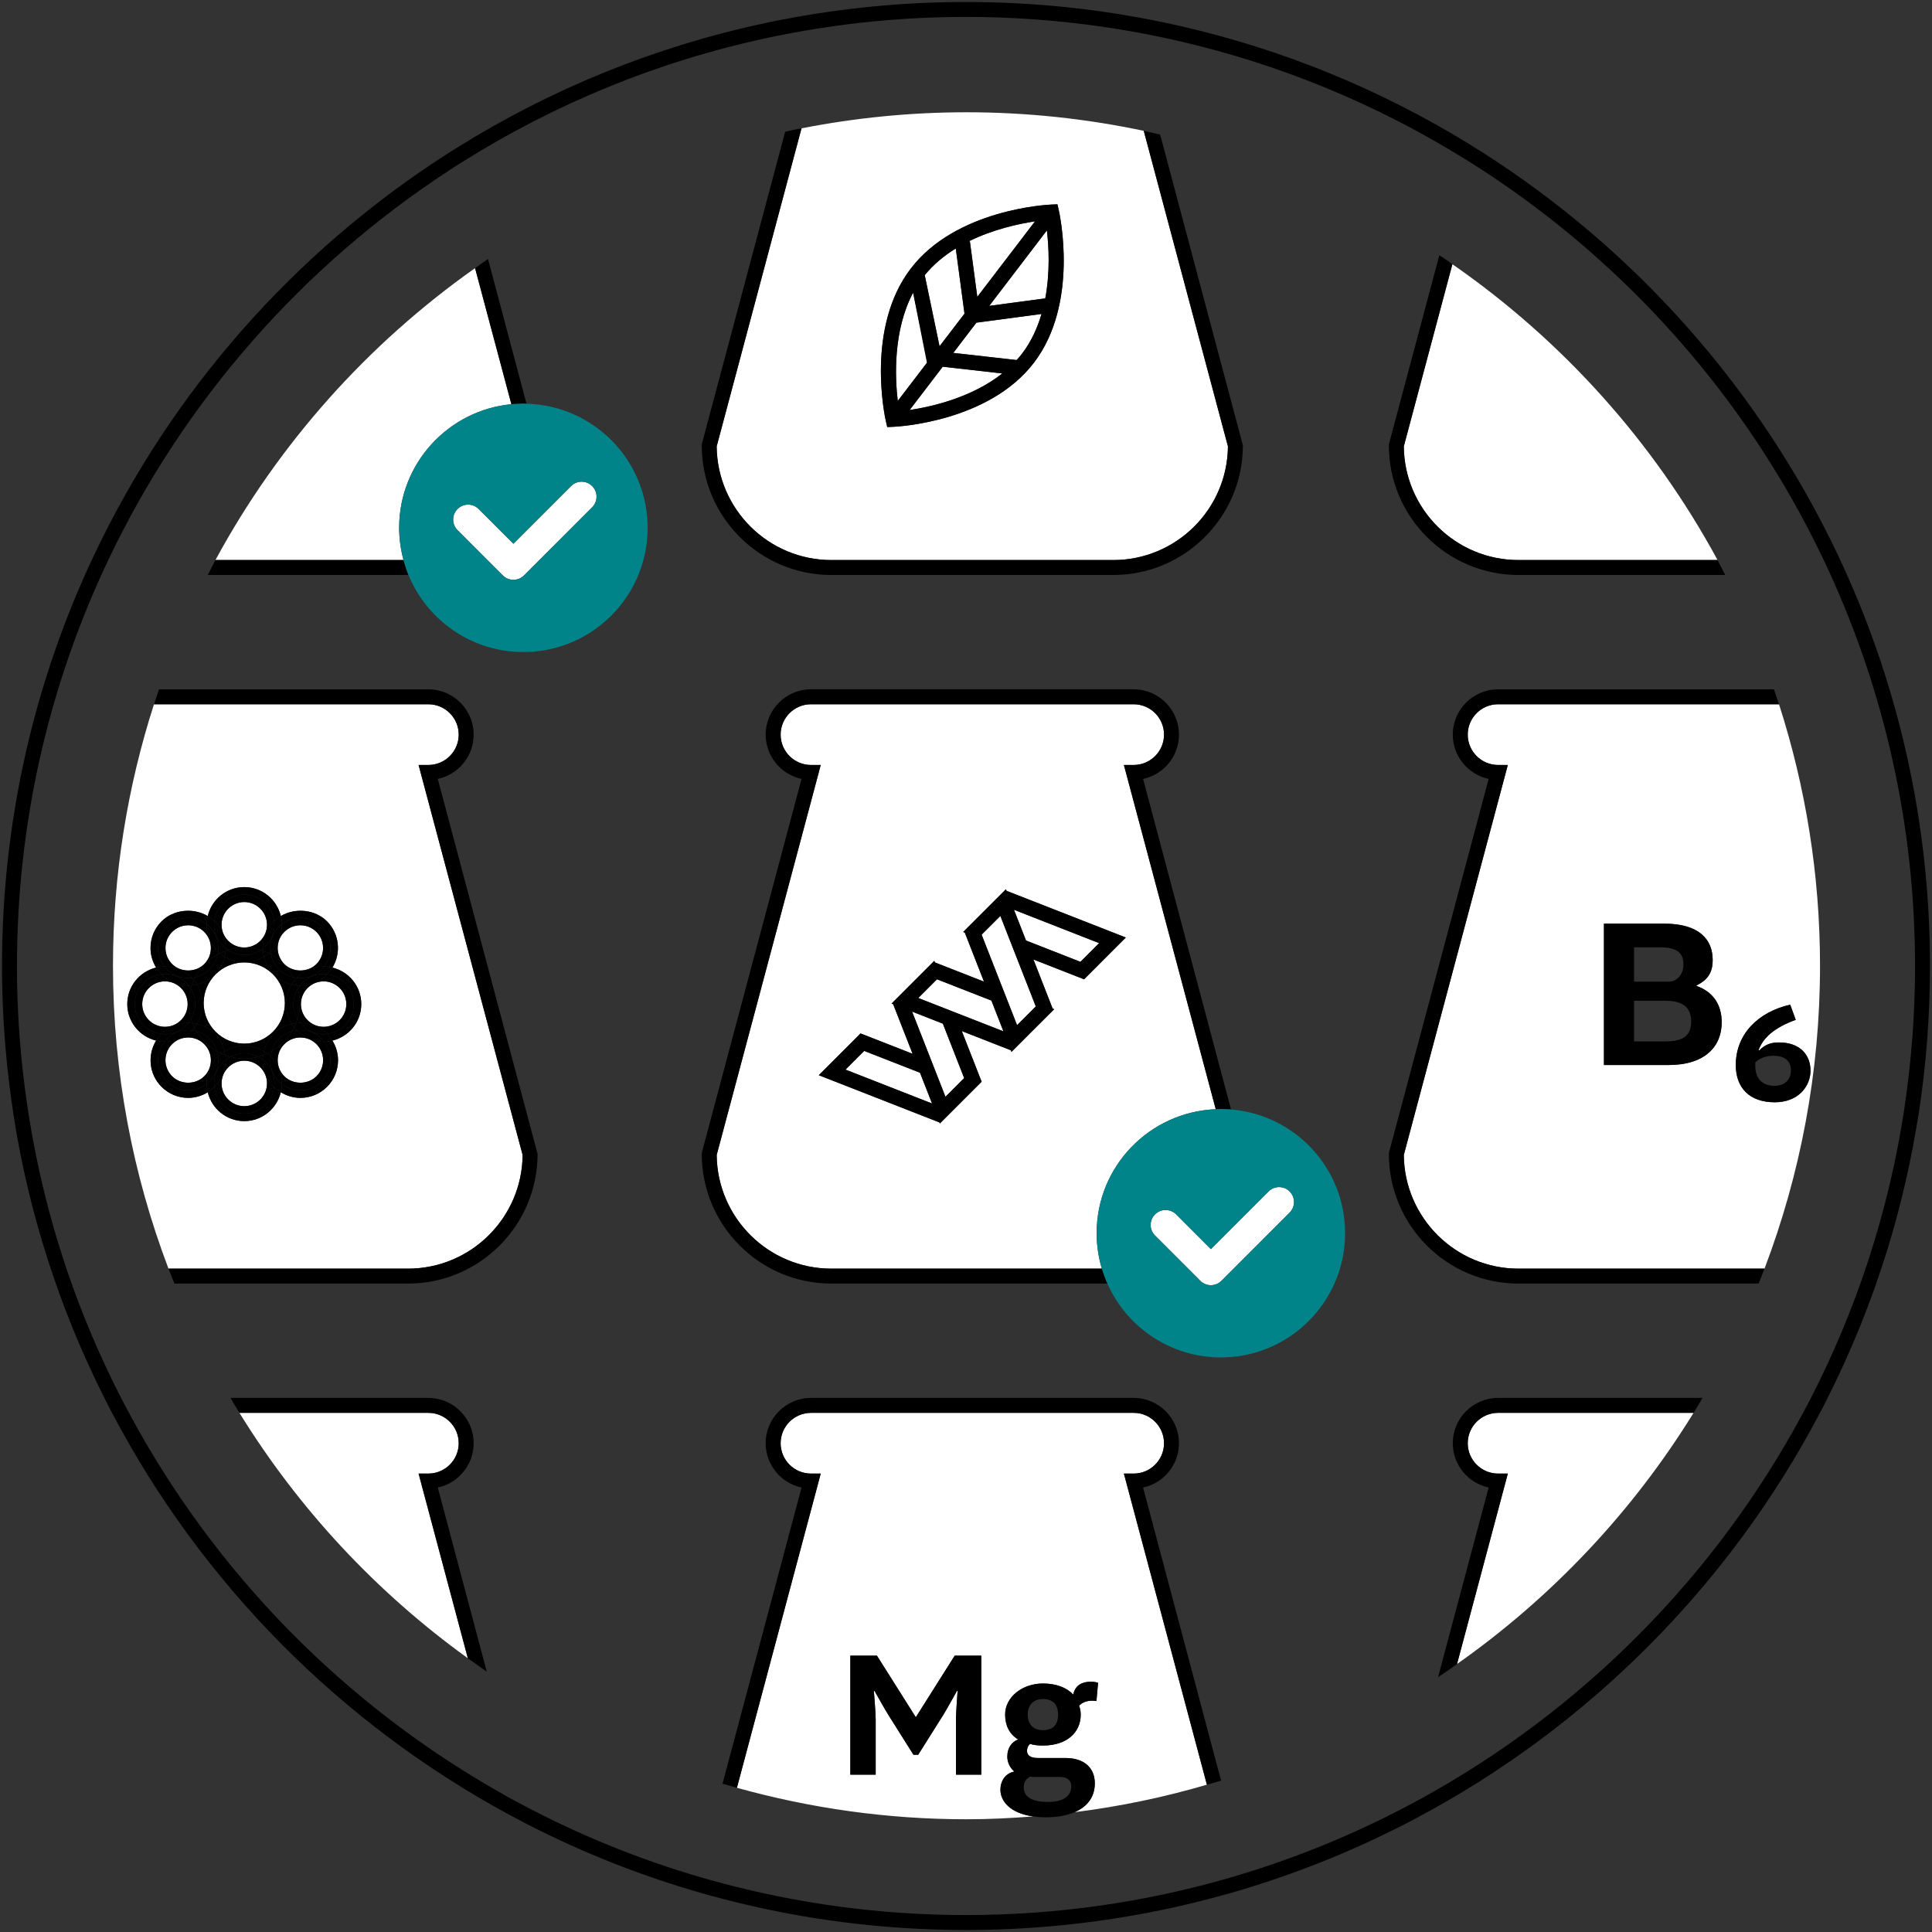 <svg width="100" height="100" viewBox="0 0 100 100" fill="none" xmlns="http://www.w3.org/2000/svg">
<rect x="0" y="0" width="100" height="100" fill="#333333" stroke="none"/>
<path d="M20.66 27.32C20.66 23.978 23.21 21.234 26.469 20.921L24.59 13.878C19.029 17.803 14.409 22.97 11.151 28.988H20.887C20.743 28.455 20.66 27.898 20.66 27.32Z" fill="white"/>
<path fill-rule="evenodd" clip-rule="evenodd" d="M37.095 23.103L41.486 6.643C44.251 6.102 47.104 5.811 50.025 5.811C53.173 5.811 56.24 6.146 59.201 6.772L63.558 23.103C63.531 26.353 60.879 28.988 57.624 28.988H43.03C39.774 28.988 37.122 26.353 37.095 23.103ZM54.804 10.889L54.732 10.575L54.411 10.589C54.211 10.597 49.486 10.832 47.14 13.903C44.792 16.974 45.807 21.595 45.851 21.79L45.923 22.105L46.245 22.091C46.444 22.082 51.169 21.846 53.515 18.775C55.863 15.705 54.848 11.084 54.804 10.889Z" fill="white"/>
<path d="M75.175 13.675L72.661 23.103C72.688 26.353 75.34 28.988 78.596 28.988H88.9C85.587 22.866 80.865 17.623 75.175 13.675Z" fill="white"/>
<path fill-rule="evenodd" clip-rule="evenodd" d="M21.666 39.595L27.051 59.78C27.024 63.029 24.372 65.665 21.116 65.665H8.721C6.87 60.791 5.848 55.51 5.848 49.988C5.848 45.266 6.597 40.719 7.97 36.452H22.17C23.038 36.452 23.743 37.157 23.743 38.024C23.743 38.89 23.037 39.595 22.17 39.595H21.666ZM17.497 54.876C17.497 54.512 17.392 54.165 17.206 53.862C18.061 53.655 18.699 52.889 18.699 51.972C18.699 51.055 18.061 50.289 17.206 50.082C17.664 49.331 17.574 48.338 16.926 47.689C16.3 47.063 15.281 46.975 14.535 47.413C14.33 46.557 13.562 45.916 12.644 45.916C11.725 45.916 10.957 46.557 10.752 47.413C10.007 46.975 8.987 47.063 8.362 47.689C7.994 48.057 7.791 48.547 7.791 49.068C7.791 49.431 7.895 49.778 8.081 50.081C7.227 50.287 6.588 51.054 6.588 51.971C6.588 52.888 7.226 53.653 8.08 53.86C7.622 54.612 7.712 55.606 8.362 56.253C8.729 56.622 9.219 56.825 9.74 56.825C10.105 56.825 10.451 56.721 10.754 56.535C10.96 57.389 11.727 58.028 12.644 58.028C13.561 58.028 14.328 57.389 14.534 56.534C14.837 56.72 15.184 56.825 15.548 56.825C16.069 56.825 16.558 56.622 16.926 56.254C17.294 55.887 17.497 55.397 17.497 54.876Z" fill="white"/>
<path fill-rule="evenodd" clip-rule="evenodd" d="M58.173 39.595L62.927 57.413C59.5 57.554 56.762 60.368 56.763 63.83C56.763 64.468 56.859 65.083 57.032 65.665H43.031C39.775 65.665 37.123 63.03 37.096 59.78L42.352 40.081L42.48 39.595H41.976C41.11 39.595 40.405 38.89 40.405 38.024C40.405 37.157 41.11 36.452 41.976 36.452H58.678C59.545 36.452 60.25 37.157 60.25 38.024C60.25 38.89 59.545 39.595 58.676 39.595H58.173ZM53.309 53.489L54.567 52.233L54.483 52.199L53.49 49.661L56.111 50.688L58.272 48.525L52.099 46.109L52.067 46.026L49.905 48.187L49.905 48.189L49.856 48.238L49.937 48.27L50.931 50.809L48.391 49.815L48.359 49.732L47.535 50.556L46.147 51.944L46.23 51.977L47.235 54.544L44.541 53.49L42.38 55.652L48.626 58.097L48.647 58.151L50.808 55.989L50.792 55.946L50.799 55.939L50.787 55.934L49.782 53.368L52.322 54.362L52.354 54.445L53.309 53.489Z" fill="white"/>
<path fill-rule="evenodd" clip-rule="evenodd" d="M75.97 38.024C75.97 38.89 76.675 39.595 77.541 39.595H78.045L72.661 59.78C72.689 63.03 75.34 65.665 78.596 65.665H91.331C93.182 60.792 94.204 55.511 94.204 49.988C94.204 45.265 93.455 40.719 92.082 36.452H77.541C76.675 36.452 75.97 37.157 75.97 38.024ZM92.659 52.001L92.948 52.786C91.83 53.193 91.26 53.712 91.022 54.356L91.059 54.371C91.378 54.045 91.689 53.956 92.082 53.956C93.178 53.956 93.711 54.608 93.711 55.416C93.711 56.216 93.089 57.053 91.859 57.053C90.562 57.053 89.844 56.312 89.844 55.127C89.844 53.52 91.007 52.378 92.659 52.001ZM86.135 47.808H83.021H83.02V55.126H86.357C88.259 55.126 89.115 54.159 89.115 52.913C89.115 51.968 88.638 51.323 87.814 51.034V51C88.526 50.667 88.648 50.166 88.648 49.688C88.648 48.642 87.97 47.808 86.135 47.808Z" fill="white"/>
<path d="M22.17 76.272C23.037 76.272 23.743 75.567 23.743 74.701C23.743 73.834 23.038 73.129 22.17 73.129H12.393C15.46 78.106 19.489 82.422 24.217 85.832L21.666 76.272H22.17Z" fill="white"/>
<path fill-rule="evenodd" clip-rule="evenodd" d="M60.25 74.701C60.25 75.567 59.545 76.272 58.676 76.272V76.272H58.173L62.469 92.376C60.252 93.026 57.962 93.504 55.614 93.8C56.27 93.521 56.667 93.021 56.667 92.304C56.667 91.499 56.115 90.994 55.151 90.994H53.728C53.336 90.994 53.157 90.862 53.157 90.619C53.157 90.498 53.204 90.357 53.316 90.263C53.485 90.32 53.71 90.348 53.981 90.348C55.226 90.348 55.938 89.665 55.938 88.748C55.938 88.588 55.909 88.429 55.853 88.289C55.975 88.157 56.191 88.026 56.527 88.026C56.602 88.026 56.705 88.036 56.752 88.045L56.837 87.1C56.837 87.1 56.677 87.044 56.472 87.044C56.041 87.044 55.657 87.203 55.554 87.699H55.535C55.208 87.343 54.656 87.138 53.982 87.138C52.924 87.138 52.025 87.83 52.025 88.748C52.025 89.309 52.25 89.758 52.69 90.029V90.039C52.381 90.152 52.138 90.46 52.138 90.919C52.138 91.144 52.222 91.453 52.493 91.687V91.696C51.978 91.808 51.782 92.248 51.782 92.632C51.782 93.211 52.264 93.849 53.479 94.018C52.338 94.107 51.19 94.165 50.026 94.165C45.907 94.165 41.925 93.589 38.142 92.535L42.352 76.758L42.48 76.272H41.976C41.11 76.272 40.405 75.567 40.405 74.701C40.405 73.834 41.11 73.129 41.976 73.129H58.678C59.545 73.129 60.25 73.834 60.25 74.701ZM49.481 91.855H50.791V85.696H49.415L47.412 88.869H47.393L45.39 85.696H44.014V91.855H45.325V88.972C45.325 88.654 45.231 87.522 45.231 87.522L45.259 87.512C45.259 87.512 45.83 88.523 45.989 88.776L47.281 90.826H47.525L48.816 88.776C48.975 88.523 49.536 87.512 49.536 87.512L49.565 87.522C49.565 87.522 49.481 88.654 49.481 88.972V91.855Z" fill="white"/>
<path d="M30.651 25.16C30.349 24.858 29.859 24.858 29.557 25.16L26.573 28.144L26.032 27.603L25.76 27.331L25.486 27.056L24.775 26.346C24.473 26.044 23.984 26.044 23.682 26.346C23.38 26.648 23.38 27.138 23.682 27.44L24.297 28.056L24.58 28.338L24.859 28.618L26.027 29.785C26.172 29.93 26.369 30.011 26.574 30.011C26.779 30.011 26.975 29.93 27.121 29.785L30.652 26.254C30.953 25.951 30.953 25.462 30.651 25.16Z" fill="white"/>
<path d="M47.986 18.623L47.263 15.149C46.229 17.094 46.319 19.492 46.468 20.753L48.117 18.595L47.986 18.623Z" fill="white"/>
<path d="M49.922 16.234L49.471 12.861C48.877 13.226 48.322 13.681 47.864 14.242L48.631 17.923L49.922 16.234Z" fill="white"/>
<path d="M54.102 15.444C54.359 14.079 54.285 12.755 54.187 11.925L51.202 15.832L54.102 15.444Z" fill="white"/>
<path d="M49.342 18.265L52.62 18.636C52.718 18.529 52.813 18.421 52.901 18.305C53.379 17.68 53.697 16.972 53.909 16.25L50.538 16.701L49.342 18.265Z" fill="white"/>
<path d="M47.083 21.222C48.237 21.049 50.305 20.576 51.879 19.33L48.795 18.981L47.083 21.222Z" fill="white"/>
<path d="M50.585 15.366L53.572 11.457C52.729 11.583 51.398 11.869 50.128 12.498L50.201 12.489L50.585 15.366Z" fill="white"/>
<path d="M44.73 54.395L43.763 55.363L48.243 57.117L47.62 55.525L44.73 54.395Z" fill="white"/>
<path d="M49.807 55.551L48.802 52.985L47.21 52.361L48.216 54.928L48.408 55.419L48.6 55.909L48.92 56.725L48.937 56.769L49.758 55.947L49.905 55.801L49.807 55.551Z" fill="white"/>
<path d="M51.315 51.79L48.775 50.796L48.498 50.688L48.368 50.818L48.07 51.116L48.042 51.144L47.53 51.656L48.418 52.004L48.908 52.196L49.398 52.388L51.938 53.382L51.315 51.79Z" fill="white"/>
<path d="M55.922 49.785L56.89 48.816L52.483 47.09L53.106 48.681L55.922 49.785Z" fill="white"/>
<path d="M53.504 51.816L52.51 49.278L52.318 48.788L52.126 48.298L51.779 47.41L51.778 47.409L50.939 48.248L50.809 48.378L50.917 48.655L51.911 51.193L52.103 51.684L52.295 52.174L52.643 53.062V53.062L53.482 52.223L53.612 52.094L53.504 51.816Z" fill="white"/>
<path d="M66.752 61.67C66.45 61.368 65.961 61.368 65.659 61.67L62.675 64.655L62.425 64.405L62.154 64.134L61.878 63.858L60.877 62.856C60.575 62.554 60.086 62.554 59.784 62.856C59.482 63.158 59.482 63.648 59.784 63.95L60.656 64.822L60.939 65.105L61.218 65.384L62.129 66.295C62.274 66.44 62.471 66.521 62.676 66.521C62.881 66.521 63.077 66.44 63.223 66.295L66.754 62.763C67.054 62.461 67.054 61.972 66.752 61.67Z" fill="white"/>
<path d="M75.97 74.701C75.97 75.567 76.675 76.272 77.541 76.272H78.045L75.415 86.13C80.324 82.675 84.501 78.252 87.658 73.129H77.541C76.675 73.129 75.97 73.834 75.97 74.701Z" fill="white"/>
<path d="M25.258 13.404C25.145 13.48 25.038 13.562 24.926 13.64C24.813 13.718 24.703 13.8 24.59 13.879L26.469 20.922C26.599 20.909 26.732 20.906 26.864 20.902C26.94 20.899 27.014 20.89 27.091 20.89C27.144 20.89 27.197 20.897 27.252 20.898L25.258 13.404Z" fill="black"/>
<path d="M20.887 28.988H11.151C11.082 29.115 11.021 29.246 10.953 29.374C10.885 29.502 10.822 29.632 10.755 29.761H21.116C21.125 29.761 21.134 29.76 21.142 29.76C21.091 29.634 21.045 29.504 21.002 29.374C20.959 29.247 20.922 29.118 20.887 28.988Z" fill="black"/>
<path d="M60.05 6.968C59.91 6.935 59.769 6.901 59.628 6.87C59.485 6.838 59.344 6.802 59.201 6.772L63.558 23.103C63.531 26.353 60.88 28.988 57.624 28.988H43.03C39.774 28.988 37.122 26.353 37.095 23.103L41.486 6.643C41.347 6.671 41.205 6.693 41.066 6.721C40.923 6.751 40.782 6.789 40.64 6.82L36.335 22.953L36.322 23.053C36.322 26.752 39.331 29.761 43.03 29.761H57.624C61.323 29.761 64.332 26.752 64.332 23.053L60.05 6.968Z" fill="black"/>
<path d="M89.099 29.374C89.031 29.247 88.969 29.115 88.9 28.988H78.596C75.34 28.988 72.688 26.353 72.661 23.103L75.175 13.675C75.062 13.597 74.953 13.514 74.84 13.437C74.727 13.36 74.613 13.286 74.5 13.211L71.901 22.953L71.888 23.053C71.888 26.752 74.897 29.761 78.596 29.761H89.297C89.229 29.633 89.166 29.502 89.099 29.374Z" fill="black"/>
<path d="M22.66 40.317C23.719 40.091 24.516 39.148 24.516 38.024C24.516 36.731 23.464 35.679 22.17 35.679H8.231C8.187 35.808 8.143 35.937 8.101 36.066C8.057 36.194 8.011 36.322 7.97 36.452H22.17C23.038 36.452 23.743 37.157 23.743 38.024C23.743 38.89 23.037 39.595 22.17 39.595H21.666L27.051 59.78C27.024 63.03 24.372 65.665 21.116 65.665H8.721C8.77 65.794 8.823 65.923 8.874 66.052C8.924 66.18 8.974 66.31 9.026 66.438H21.116C24.816 66.438 27.825 63.429 27.825 59.73L22.66 40.317Z" fill="black"/>
<path d="M59.166 40.317C60.226 40.092 61.023 39.149 61.023 38.023C61.023 36.73 59.971 35.678 58.678 35.678H41.976C40.684 35.678 39.631 36.73 39.631 38.023C39.631 39.149 40.428 40.091 41.488 40.317L36.336 59.63L36.323 59.73C36.323 63.428 39.332 66.438 43.031 66.438H57.319C57.263 66.311 57.213 66.182 57.165 66.051C57.118 65.923 57.071 65.796 57.032 65.665H43.031C39.775 65.665 37.123 63.029 37.096 59.779L42.352 40.081L42.48 39.595H41.976C41.11 39.595 40.405 38.89 40.405 38.023C40.405 37.157 41.11 36.452 41.976 36.452H58.678C59.545 36.452 60.25 37.157 60.25 38.023C60.25 38.89 59.545 39.595 58.676 39.595H58.173L62.927 57.413C63.015 57.409 63.102 57.4 63.192 57.4C63.237 57.4 63.28 57.405 63.325 57.406C63.458 57.409 63.589 57.416 63.718 57.426L59.166 40.317Z" fill="black"/>
<path d="M72.661 59.78L78.044 39.595H77.541C76.674 39.595 75.969 38.89 75.969 38.024C75.969 37.157 76.674 36.452 77.541 36.452H92.082C92.04 36.322 91.994 36.194 91.951 36.066C91.908 35.937 91.864 35.808 91.82 35.679H77.541C76.249 35.679 75.196 36.731 75.196 38.024C75.196 39.149 75.993 40.091 77.053 40.317L71.901 59.63L71.888 59.73C71.888 63.429 74.897 66.438 78.596 66.438H91.026C91.078 66.31 91.128 66.18 91.178 66.052C91.229 65.923 91.282 65.794 91.331 65.665H78.596C75.34 65.665 72.688 63.029 72.661 59.78Z" fill="black"/>
<path d="M22.66 76.994C23.719 76.768 24.516 75.825 24.516 74.701C24.516 73.408 23.464 72.356 22.17 72.356H11.933C12.008 72.484 12.079 72.615 12.156 72.742C12.234 72.872 12.315 73 12.393 73.129H22.17C23.038 73.129 23.743 73.834 23.743 74.701C23.743 75.567 23.037 76.272 22.17 76.272H21.666L24.216 85.832C24.38 85.951 24.545 86.068 24.71 86.183C24.873 86.297 25.032 86.417 25.196 86.529L22.66 76.994Z" fill="black"/>
<path d="M59.166 76.994C60.226 76.769 61.023 75.826 61.023 74.701C61.023 73.408 59.971 72.356 58.678 72.356H41.976C40.684 72.356 39.631 73.408 39.631 74.701C39.631 75.826 40.428 76.769 41.488 76.994L37.398 92.324C37.521 92.361 37.646 92.394 37.77 92.43C37.894 92.466 38.017 92.501 38.142 92.536L42.352 76.759L42.48 76.273H41.976C41.11 76.273 40.405 75.568 40.405 74.701C40.405 73.835 41.11 73.129 41.976 73.129H58.678C59.545 73.129 60.25 73.835 60.25 74.701C60.25 75.568 59.545 76.273 58.676 76.273H58.173L62.47 92.377C62.592 92.341 62.718 92.308 62.841 92.271C62.961 92.235 63.084 92.204 63.203 92.166L59.166 76.994Z" fill="black"/>
<path d="M77.541 72.356C76.248 72.356 75.196 73.408 75.196 74.701C75.196 75.826 75.993 76.768 77.053 76.994L74.435 86.807C74.597 86.7 74.761 86.592 74.922 86.481C75.089 86.368 75.25 86.247 75.415 86.131L78.045 76.273H77.541C76.675 76.273 75.97 75.568 75.97 74.701C75.97 73.835 76.675 73.129 77.541 73.129H87.658C87.737 73.001 87.817 72.872 87.896 72.743C87.972 72.615 88.043 72.485 88.118 72.356H77.541V72.356Z" fill="black"/>
<path fill-rule="evenodd" clip-rule="evenodd" d="M63.325 57.407C63.457 57.409 63.588 57.416 63.718 57.427C67.022 57.695 69.622 60.456 69.622 63.829C69.622 67.381 66.742 70.26 63.192 70.26C60.571 70.26 58.319 68.688 57.318 66.438C57.261 66.312 57.212 66.182 57.164 66.052C57.117 65.924 57.07 65.796 57.03 65.665C56.858 65.083 56.761 64.468 56.761 63.829C56.761 60.368 59.499 57.554 62.926 57.413C62.961 57.412 62.995 57.41 63.029 57.407C63.083 57.404 63.137 57.4 63.192 57.4C63.216 57.4 63.24 57.402 63.265 57.403C63.285 57.405 63.304 57.406 63.325 57.407ZM63.221 66.295L66.752 62.763C67.054 62.461 67.054 61.972 66.751 61.67C66.448 61.368 65.959 61.368 65.657 61.67L62.673 64.655L62.423 64.405L62.153 64.133L61.877 63.858L60.876 62.856C60.574 62.554 60.085 62.554 59.782 62.856C59.48 63.158 59.48 63.647 59.782 63.95L60.655 64.822L60.938 65.105L61.217 65.384L62.127 66.295C62.273 66.44 62.469 66.521 62.674 66.521C62.879 66.521 63.076 66.44 63.221 66.295Z" fill="#008489"/>
<path fill-rule="evenodd" clip-rule="evenodd" d="M27.177 20.894C27.202 20.896 27.226 20.898 27.251 20.898C30.726 20.984 33.521 23.822 33.521 27.32C33.521 30.871 30.641 33.75 27.09 33.75C24.404 33.75 22.104 32.101 21.142 29.76C21.091 29.634 21.045 29.505 21.001 29.375C20.959 29.247 20.921 29.119 20.886 28.988C20.743 28.455 20.66 27.898 20.66 27.32C20.66 23.978 23.21 21.234 26.468 20.921C26.58 20.911 26.694 20.907 26.807 20.903C26.826 20.902 26.844 20.902 26.863 20.901C26.895 20.9 26.926 20.898 26.958 20.896C27.002 20.893 27.046 20.89 27.09 20.89C27.119 20.89 27.148 20.892 27.177 20.894ZM27.12 29.785L30.651 26.253C30.953 25.951 30.953 25.462 30.649 25.159C30.347 24.857 29.858 24.857 29.556 25.159L26.572 28.144L26.03 27.602L25.759 27.331L25.485 27.056L24.774 26.346C24.472 26.044 23.983 26.044 23.681 26.346C23.379 26.648 23.379 27.137 23.681 27.439L24.296 28.055L24.579 28.338L24.858 28.617L26.026 29.785C26.171 29.93 26.367 30.011 26.573 30.011C26.778 30.011 26.975 29.93 27.12 29.785Z" fill="#008489"/>
<path fill-rule="evenodd" clip-rule="evenodd" d="M95.323 29.144C95.358 29.219 95.393 29.293 95.427 29.369C98.296 35.66 99.896 42.646 99.895 49.999C99.895 52.573 99.699 55.102 99.322 57.572C99.276 57.873 99.224 58.171 99.173 58.47C99.122 58.768 99.068 59.065 99.011 59.361C98.784 60.551 98.516 61.725 98.206 62.883C98.113 63.227 98.019 63.57 97.92 63.91C97.844 64.171 97.767 64.431 97.688 64.689C96.865 67.358 95.821 69.931 94.581 72.389C94.563 72.425 94.545 72.462 94.527 72.498C94.484 72.584 94.441 72.671 94.396 72.757C94.358 72.833 94.317 72.908 94.277 72.983C94.252 73.032 94.226 73.08 94.201 73.128C89.51 82.057 82.194 89.397 73.284 94.119C73.129 94.201 72.975 94.284 72.819 94.365C72.701 94.425 72.583 94.484 72.465 94.544C72.429 94.562 72.392 94.58 72.356 94.599C69.75 95.91 67.014 96.999 64.173 97.843C64.114 97.86 64.055 97.878 63.996 97.896C63.911 97.921 63.826 97.947 63.741 97.971C63.654 97.996 63.567 98.02 63.479 98.044C63.422 98.06 63.366 98.075 63.31 98.091C59.071 99.265 54.608 99.896 50 99.896C45.65 99.896 41.428 99.335 37.403 98.284C37.295 98.256 37.188 98.227 37.081 98.197C37.041 98.186 37.001 98.175 36.961 98.165C36.911 98.151 36.861 98.137 36.811 98.124C36.718 98.099 36.626 98.075 36.533 98.049C33.313 97.145 30.222 95.927 27.297 94.426C27.2 94.376 27.103 94.325 27.007 94.273C26.953 94.245 26.9 94.216 26.846 94.188C26.794 94.16 26.743 94.133 26.691 94.106C26.587 94.052 26.484 93.998 26.38 93.942C17.622 89.215 10.431 81.945 5.799 73.129C5.767 73.067 5.734 73.005 5.701 72.944C5.665 72.877 5.63 72.81 5.595 72.742C5.551 72.656 5.507 72.569 5.464 72.481C5.444 72.442 5.424 72.402 5.405 72.362C4.223 70.015 3.22 67.562 2.417 65.022C2.345 64.795 2.276 64.568 2.207 64.34L2.177 64.239C2.107 64.004 2.036 63.768 1.97 63.532C1.526 61.96 1.158 60.358 0.869 58.728C0.814 58.421 0.764 58.113 0.716 57.805C0.665 57.483 0.619 57.159 0.574 56.835C0.267 54.599 0.104 52.319 0.104 50C0.104 42.681 1.688 35.726 4.531 29.459C4.565 29.384 4.6 29.309 4.635 29.235C4.656 29.191 4.677 29.148 4.697 29.104C4.732 29.028 4.767 28.953 4.802 28.878C4.822 28.834 4.843 28.791 4.863 28.747C8.873 20.265 15.203 13.086 23.032 8.037C23.11 7.987 23.189 7.937 23.268 7.887C23.303 7.865 23.338 7.843 23.374 7.82C23.487 7.748 23.601 7.677 23.715 7.607C28.54 4.603 33.913 2.401 39.647 1.186C39.697 1.176 39.746 1.165 39.796 1.154C39.878 1.136 39.96 1.119 40.042 1.102C40.12 1.086 40.197 1.072 40.275 1.057C40.329 1.047 40.383 1.037 40.438 1.026C43.533 0.423 46.73 0.103 50 0.103C53.506 0.103 56.928 0.469 60.231 1.16C60.325 1.179 60.419 1.2 60.512 1.221C60.55 1.229 60.589 1.238 60.627 1.246C60.675 1.256 60.723 1.267 60.771 1.277C60.855 1.295 60.939 1.313 61.022 1.332C66.407 2.551 71.464 4.643 76.037 7.451C76.115 7.499 76.193 7.548 76.271 7.597C76.307 7.62 76.343 7.643 76.379 7.666C76.421 7.692 76.463 7.717 76.504 7.743C76.577 7.788 76.65 7.834 76.722 7.879C84.639 12.92 91.045 20.13 95.1 28.666C95.155 28.784 95.209 28.901 95.264 29.019C95.284 29.061 95.303 29.102 95.323 29.144ZM98.677 56.609C98.722 56.277 98.763 55.945 98.801 55.612C99.011 53.77 99.123 51.898 99.122 49.999C99.122 42.72 97.528 35.807 94.676 29.588C94.644 29.518 94.612 29.45 94.579 29.381C94.556 29.331 94.533 29.282 94.51 29.233C94.488 29.187 94.467 29.141 94.445 29.095C94.411 29.021 94.376 28.946 94.341 28.873C90.382 20.596 84.174 13.593 76.511 8.662C76.436 8.614 76.361 8.567 76.285 8.519C76.246 8.495 76.208 8.471 76.169 8.446C76.055 8.374 75.941 8.303 75.826 8.232C71.284 5.413 66.252 3.313 60.888 2.095C60.801 2.075 60.713 2.056 60.625 2.037C60.587 2.029 60.55 2.021 60.512 2.012C60.488 2.007 60.464 2.002 60.44 1.996C60.338 1.974 60.236 1.951 60.134 1.93C56.862 1.241 53.473 0.876 49.999 0.876C46.743 0.876 43.561 1.198 40.48 1.805C40.427 1.816 40.373 1.826 40.319 1.836C40.246 1.85 40.173 1.864 40.1 1.879C40.032 1.893 39.963 1.908 39.895 1.924C39.838 1.936 39.781 1.949 39.723 1.961C34.031 3.178 28.702 5.383 23.923 8.388C23.87 8.422 23.817 8.454 23.764 8.487C23.703 8.525 23.643 8.563 23.582 8.601C23.509 8.648 23.437 8.696 23.365 8.743C23.324 8.77 23.283 8.797 23.242 8.824C15.681 13.755 9.554 20.709 5.639 28.913C5.597 29.002 5.556 29.09 5.515 29.179C5.499 29.212 5.484 29.245 5.469 29.278C5.449 29.321 5.429 29.363 5.409 29.406C5.372 29.485 5.334 29.564 5.298 29.643C2.461 35.849 0.878 42.742 0.878 49.999C0.878 51.624 0.959 53.229 1.114 54.813C1.149 55.169 1.189 55.523 1.231 55.876C1.271 56.213 1.316 56.548 1.362 56.882C1.733 59.51 2.308 62.073 3.079 64.552C3.123 64.696 3.17 64.84 3.218 64.983C3.235 65.036 3.252 65.088 3.269 65.141C3.282 65.18 3.294 65.219 3.307 65.258C3.352 65.4 3.398 65.541 3.445 65.683C4.224 67.988 5.169 70.217 6.267 72.355C6.311 72.442 6.356 72.528 6.402 72.613C6.425 72.656 6.448 72.699 6.471 72.742C6.538 72.871 6.605 73 6.675 73.128C11.124 81.431 17.891 88.312 26.105 92.905C26.148 92.929 26.19 92.954 26.233 92.978C26.347 93.042 26.46 93.106 26.575 93.169C26.674 93.223 26.775 93.276 26.876 93.329C26.926 93.355 26.977 93.382 27.027 93.409C29.978 94.977 33.106 96.254 36.374 97.198C36.51 97.238 36.646 97.276 36.782 97.314C36.897 97.347 37.012 97.377 37.127 97.408L37.191 97.425C41.276 98.53 45.57 99.123 50.001 99.123C54.679 99.123 59.206 98.465 63.495 97.238C63.577 97.215 63.657 97.191 63.738 97.166C63.793 97.149 63.848 97.133 63.904 97.117L63.961 97.1C64.075 97.066 64.189 97.032 64.302 96.998C67.198 96.115 69.982 94.971 72.625 93.593C72.781 93.512 72.936 93.43 73.091 93.347C73.246 93.264 73.403 93.18 73.558 93.095C81.925 88.503 88.816 81.546 93.327 73.129C93.388 73.016 93.448 72.901 93.507 72.787L93.531 72.742C93.558 72.691 93.585 72.64 93.613 72.588C93.654 72.511 93.695 72.434 93.735 72.356C94.865 70.155 95.831 67.858 96.622 65.483C96.685 65.291 96.747 65.1 96.808 64.908C96.876 64.694 96.944 64.479 97.009 64.264C97.668 62.096 98.183 59.867 98.538 57.584C98.588 57.26 98.633 56.935 98.677 56.609Z" fill="black"/>
<path d="M10.541 51.916C10.541 53.076 11.485 54.019 12.644 54.019C13.803 54.019 14.746 53.075 14.746 51.916C14.746 50.758 13.803 49.815 12.644 49.815C11.485 49.815 10.541 50.758 10.541 51.916Z" fill="white"/>
<path d="M13.659 49.522C13.363 49.704 13.018 49.815 12.644 49.815C13.803 49.815 14.746 50.757 14.746 51.917C14.746 53.076 13.803 54.019 12.644 54.019C11.485 54.019 10.541 53.075 10.541 51.917C10.541 50.758 11.485 49.815 12.644 49.815C12.271 49.815 11.926 49.704 11.629 49.522C11.549 49.86 11.382 50.183 11.119 50.447C10.861 50.704 10.541 50.876 10.195 50.958C10.377 51.255 10.487 51.6 10.487 51.972C10.487 52.35 10.374 52.7 10.187 53C10.534 53.076 10.86 53.239 11.119 53.498C11.377 53.756 11.547 54.075 11.63 54.421C11.927 54.239 12.272 54.129 12.644 54.129C13.017 54.129 13.362 54.239 13.658 54.421C13.741 54.075 13.912 53.755 14.17 53.498C14.428 53.239 14.755 53.077 15.102 53C14.915 52.7 14.802 52.35 14.802 51.972C14.802 51.599 14.912 51.254 15.093 50.958C14.747 50.875 14.428 50.704 14.17 50.447C13.907 50.183 13.74 49.86 13.659 49.522Z" fill="black"/>
<path d="M12.644 57.256C13.294 57.256 13.821 56.729 13.821 56.079C13.821 55.429 13.294 54.902 12.644 54.902C11.994 54.902 11.467 55.429 11.467 56.079C11.467 56.729 11.994 57.256 12.644 57.256Z" fill="white"/>
<path d="M12.644 57.642C11.845 57.642 11.195 57.041 11.101 56.269C10.995 56.373 10.877 56.459 10.754 56.535C10.96 57.39 11.727 58.029 12.644 58.029C13.561 58.029 14.328 57.39 14.534 56.535C14.411 56.459 14.294 56.373 14.188 56.269C14.093 57.041 13.443 57.642 12.644 57.642Z" fill="black"/>
<path d="M11.665 54.617C11.675 54.694 11.686 54.772 11.687 54.852C11.762 54.793 11.842 54.743 11.927 54.699C11.838 54.675 11.75 54.648 11.665 54.617Z" fill="black"/>
<path d="M13.601 54.852C13.602 54.772 13.614 54.694 13.625 54.617C13.539 54.648 13.451 54.675 13.362 54.698C13.446 54.742 13.526 54.793 13.601 54.852Z" fill="black"/>
<path d="M12.644 54.129C12.272 54.129 11.927 54.239 11.63 54.421C11.645 54.486 11.655 54.55 11.664 54.616C11.749 54.648 11.837 54.674 11.927 54.697C12.142 54.585 12.384 54.515 12.644 54.515C12.905 54.515 13.146 54.585 13.362 54.697C13.451 54.674 13.539 54.647 13.625 54.615C13.633 54.55 13.643 54.485 13.658 54.421C13.362 54.24 13.017 54.129 12.644 54.129Z" fill="black"/>
<path fill-rule="evenodd" clip-rule="evenodd" d="M11.927 54.697C12.157 54.757 12.396 54.792 12.644 54.792C12.893 54.792 13.133 54.757 13.362 54.697C13.446 54.741 13.526 54.792 13.602 54.85C13.602 54.855 13.601 54.858 13.6 54.862C13.6 54.867 13.599 54.871 13.599 54.875C13.599 55.396 13.802 55.886 14.17 56.253C14.172 56.255 14.176 56.258 14.179 56.26C14.182 56.262 14.185 56.265 14.188 56.267C14.093 57.04 13.443 57.641 12.644 57.641C11.845 57.641 11.195 57.041 11.101 56.268C11.103 56.265 11.107 56.263 11.11 56.261C11.113 56.258 11.116 56.256 11.119 56.253C11.486 55.886 11.689 55.396 11.689 54.876C11.689 54.871 11.688 54.866 11.688 54.862C11.687 54.858 11.687 54.855 11.687 54.851C11.762 54.793 11.841 54.742 11.927 54.697ZM12.645 57.255C13.293 57.255 13.821 56.727 13.821 56.079C13.821 55.43 13.293 54.902 12.645 54.902C11.996 54.902 11.469 55.43 11.469 56.079C11.469 56.727 11.996 57.255 12.645 57.255Z" fill="black"/>
<path d="M13.362 54.697C13.146 54.585 12.905 54.516 12.644 54.516C12.384 54.516 12.142 54.585 11.927 54.698C12.156 54.757 12.396 54.792 12.644 54.792C12.893 54.792 13.133 54.757 13.362 54.697Z" fill="black"/>
<path d="M12.644 49.042C13.294 49.042 13.821 48.515 13.821 47.865C13.821 47.216 13.294 46.689 12.644 46.689C11.995 46.689 11.468 47.216 11.468 47.865C11.468 48.515 11.995 49.042 12.644 49.042Z" fill="white"/>
<path d="M12.644 46.303C13.442 46.303 14.092 46.903 14.187 47.674C14.293 47.572 14.411 47.487 14.536 47.414C14.33 46.557 13.563 45.916 12.644 45.916C11.725 45.916 10.958 46.557 10.753 47.414C10.877 47.487 10.995 47.572 11.101 47.675C11.196 46.903 11.846 46.303 12.644 46.303Z" fill="black"/>
<path d="M11.687 49.092C11.686 49.133 11.678 49.173 11.675 49.213C11.713 49.199 11.751 49.183 11.79 49.171C11.753 49.148 11.721 49.119 11.687 49.092Z" fill="black"/>
<path d="M13.613 49.213C13.61 49.173 13.603 49.133 13.601 49.092C13.568 49.119 13.536 49.147 13.499 49.172C13.538 49.184 13.575 49.2 13.613 49.213Z" fill="black"/>
<path d="M12.644 49.815C13.018 49.815 13.363 49.704 13.659 49.522C13.634 49.42 13.622 49.318 13.613 49.213C13.575 49.2 13.538 49.184 13.499 49.172C13.253 49.333 12.96 49.428 12.644 49.428C12.328 49.428 12.034 49.333 11.789 49.172C11.75 49.184 11.713 49.2 11.675 49.213C11.667 49.318 11.653 49.42 11.629 49.522C11.926 49.704 12.272 49.815 12.644 49.815Z" fill="black"/>
<path d="M12.644 49.042C11.995 49.042 11.468 48.514 11.468 47.865C11.468 47.217 11.995 46.689 12.644 46.689C13.293 46.689 13.82 47.217 13.82 47.865C13.82 48.514 13.293 49.042 12.644 49.042C12.942 49.042 13.229 49.087 13.499 49.172C13.536 49.148 13.568 49.119 13.601 49.092C13.595 48.585 13.783 48.075 14.169 47.689C14.174 47.684 14.181 47.679 14.187 47.674C14.092 46.903 13.442 46.303 12.644 46.303C11.846 46.303 11.196 46.903 11.101 47.675C11.107 47.68 11.113 47.684 11.119 47.689C11.505 48.076 11.692 48.585 11.687 49.092C11.721 49.119 11.753 49.148 11.789 49.172C12.06 49.087 12.347 49.042 12.644 49.042Z" fill="black"/>
<path d="M11.789 49.172C12.035 49.333 12.328 49.428 12.644 49.428C12.96 49.428 13.254 49.333 13.499 49.172C13.229 49.087 12.942 49.042 12.644 49.042C12.347 49.042 12.06 49.087 11.789 49.172Z" fill="black"/>
<path d="M14.372 54.876C14.372 55.19 14.494 55.486 14.716 55.707C15.162 56.152 15.934 56.153 16.379 55.708C16.602 55.486 16.724 55.191 16.724 54.876C16.724 54.562 16.602 54.267 16.38 54.044C16.158 53.822 15.862 53.7 15.549 53.7C15.235 53.7 14.939 53.822 14.717 54.044C14.494 54.267 14.372 54.562 14.372 54.876Z" fill="white"/>
<path d="M16.653 55.981C16.089 56.546 15.204 56.582 14.591 56.102C14.59 56.251 14.568 56.395 14.534 56.535C14.838 56.721 15.184 56.826 15.549 56.826C16.07 56.826 16.559 56.623 16.927 56.255C17.295 55.887 17.497 55.398 17.497 54.877C17.497 54.512 17.393 54.166 17.207 53.862C17.067 53.896 16.923 53.918 16.774 53.92C17.253 54.532 17.216 55.417 16.653 55.981Z" fill="black"/>
<path d="M13.823 54.537C13.885 54.584 13.947 54.632 14.004 54.686C14.015 54.594 14.036 54.504 14.062 54.415C13.985 54.459 13.905 54.5 13.823 54.537Z" fill="black"/>
<path d="M15.358 53.331C15.31 53.282 15.27 53.226 15.226 53.172C15.192 53.244 15.154 53.314 15.113 53.382C15.194 53.359 15.275 53.341 15.358 53.331Z" fill="black"/>
<path d="M14.17 53.497C13.912 53.756 13.741 54.075 13.658 54.421C13.715 54.457 13.77 54.495 13.823 54.536C13.905 54.499 13.985 54.459 14.062 54.414C14.135 54.179 14.258 53.957 14.443 53.771C14.636 53.578 14.868 53.453 15.113 53.382C15.154 53.314 15.191 53.244 15.226 53.172C15.182 53.116 15.139 53.06 15.101 52.999C14.755 53.077 14.428 53.239 14.17 53.497Z" fill="black"/>
<path d="M14.444 55.981C14.09 55.627 13.948 55.147 14.004 54.686C13.948 54.632 13.886 54.585 13.823 54.537C13.758 54.566 13.691 54.592 13.624 54.617C13.613 54.694 13.602 54.772 13.601 54.852C13.967 55.138 14.207 55.579 14.207 56.079C14.207 56.144 14.195 56.206 14.188 56.269C14.294 56.373 14.411 56.459 14.534 56.535C14.568 56.395 14.589 56.252 14.591 56.102C14.541 56.062 14.489 56.027 14.444 55.981Z" fill="black"/>
<path d="M13.625 54.617C13.692 54.592 13.758 54.566 13.823 54.537C13.77 54.495 13.716 54.457 13.658 54.422C13.643 54.486 13.633 54.55 13.625 54.617Z" fill="black"/>
<path d="M14.169 56.254C14.175 56.259 14.182 56.263 14.188 56.269C14.195 56.206 14.207 56.144 14.207 56.079C14.207 55.578 13.967 55.138 13.601 54.851C13.601 54.86 13.598 54.868 13.598 54.876C13.599 55.398 13.802 55.887 14.169 56.254Z" fill="black"/>
<path fill-rule="evenodd" clip-rule="evenodd" d="M14.004 54.686C14.015 54.594 14.035 54.504 14.062 54.414C14.496 54.167 14.858 53.811 15.113 53.382C15.194 53.358 15.275 53.341 15.358 53.331C15.712 53.694 16.204 53.921 16.75 53.921C16.754 53.921 16.758 53.92 16.762 53.92C16.766 53.919 16.77 53.919 16.774 53.919C17.253 54.532 17.217 55.417 16.653 55.98C16.089 56.545 15.204 56.581 14.591 56.101C14.591 56.097 14.592 56.094 14.592 56.09C14.593 56.087 14.594 56.083 14.594 56.079C14.594 55.533 14.367 55.04 14.004 54.686ZM16.724 54.876C16.724 54.562 16.602 54.267 16.379 54.044C16.158 53.822 15.862 53.7 15.548 53.7C15.234 53.7 14.939 53.822 14.716 54.044C14.494 54.267 14.372 54.562 14.372 54.876C14.372 55.191 14.494 55.486 14.716 55.707C15.162 56.152 15.935 56.153 16.379 55.708C16.602 55.486 16.724 55.191 16.724 54.876Z" fill="black"/>
<path d="M15.113 53.383C14.868 53.454 14.636 53.578 14.443 53.771C14.258 53.957 14.134 54.18 14.062 54.415C14.496 54.168 14.858 53.811 15.113 53.383Z" fill="black"/>
<path d="M14.004 54.686C13.948 55.147 14.09 55.627 14.444 55.98C14.49 56.026 14.541 56.062 14.591 56.101C14.591 56.093 14.594 56.087 14.594 56.079C14.594 55.533 14.367 55.04 14.004 54.686Z" fill="black"/>
<path d="M10.572 48.236C10.35 48.014 10.055 47.892 9.741 47.892C9.426 47.892 9.131 48.014 8.91 48.236C8.687 48.458 8.565 48.754 8.565 49.068C8.564 49.382 8.687 49.678 8.91 49.9C9.354 50.344 10.128 50.344 10.573 49.9C11.03 49.441 11.03 48.695 10.572 48.236Z" fill="white"/>
<path d="M8.636 47.962C9.199 47.399 10.085 47.364 10.697 47.842C10.699 47.694 10.72 47.552 10.753 47.414C10.008 46.975 8.987 47.064 8.362 47.689C7.994 48.058 7.791 48.547 7.791 49.068C7.791 49.433 7.896 49.778 8.081 50.081C8.221 50.048 8.365 50.026 8.514 50.024C8.035 49.411 8.071 48.527 8.636 47.962Z" fill="black"/>
<path d="M11.381 49.338C11.349 49.31 11.315 49.287 11.285 49.258C11.279 49.304 11.275 49.349 11.267 49.394C11.304 49.374 11.343 49.356 11.381 49.338Z" fill="black"/>
<path d="M9.931 50.612C9.966 50.648 9.995 50.691 10.028 50.73C10.05 50.681 10.073 50.633 10.098 50.585C10.042 50.598 9.987 50.606 9.931 50.612Z" fill="black"/>
<path d="M11.119 50.447C11.383 50.183 11.549 49.861 11.629 49.522C11.54 49.468 11.459 49.405 11.381 49.338C11.343 49.357 11.304 49.374 11.267 49.394C11.206 49.68 11.067 49.952 10.845 50.174C10.633 50.387 10.372 50.521 10.098 50.585C10.073 50.633 10.05 50.681 10.027 50.73C10.088 50.803 10.145 50.878 10.195 50.959C10.541 50.876 10.861 50.705 11.119 50.447Z" fill="black"/>
<path d="M10.845 47.962C11.2 48.316 11.341 48.797 11.285 49.259C11.316 49.288 11.35 49.311 11.382 49.338C11.477 49.291 11.575 49.25 11.675 49.213C11.678 49.173 11.686 49.133 11.687 49.092C11.321 48.806 11.082 48.366 11.082 47.866C11.082 47.8 11.093 47.738 11.101 47.675C10.995 47.572 10.877 47.487 10.753 47.414C10.72 47.552 10.699 47.694 10.697 47.842C10.747 47.88 10.8 47.916 10.845 47.962Z" fill="black"/>
<path d="M11.675 49.213C11.574 49.249 11.476 49.291 11.381 49.338C11.459 49.405 11.541 49.468 11.629 49.522C11.653 49.42 11.668 49.317 11.675 49.213Z" fill="black"/>
<path d="M11.118 47.689C11.113 47.683 11.107 47.679 11.101 47.674C11.093 47.738 11.081 47.8 11.081 47.866C11.081 48.366 11.321 48.806 11.687 49.092C11.693 48.585 11.505 48.075 11.118 47.689Z" fill="black"/>
<path fill-rule="evenodd" clip-rule="evenodd" d="M11.281 49.287C11.278 49.323 11.274 49.358 11.267 49.394C10.77 49.666 10.362 50.083 10.097 50.585C10.042 50.597 9.987 50.605 9.93 50.612C9.576 50.249 9.083 50.022 8.537 50.022C8.533 50.022 8.529 50.022 8.526 50.023C8.522 50.023 8.518 50.024 8.514 50.024C8.035 49.411 8.071 48.526 8.636 47.962C9.198 47.399 10.084 47.363 10.697 47.841C10.697 47.844 10.696 47.848 10.696 47.851C10.695 47.856 10.694 47.86 10.694 47.865C10.694 48.411 10.922 48.904 11.285 49.258C11.284 49.268 11.282 49.278 11.281 49.287ZM8.564 49.068C8.564 49.383 8.687 49.678 8.909 49.9C9.354 50.344 10.128 50.344 10.572 49.9C11.03 49.441 11.03 48.695 10.572 48.236C10.35 48.014 10.054 47.892 9.74 47.892C9.426 47.892 9.131 48.014 8.909 48.236C8.687 48.458 8.564 48.754 8.564 49.068Z" fill="black"/>
<path d="M10.098 50.584C10.372 50.521 10.632 50.387 10.845 50.173C11.068 49.952 11.206 49.679 11.267 49.394C10.77 49.666 10.362 50.083 10.098 50.584Z" fill="black"/>
<path d="M11.285 49.259C11.341 48.797 11.2 48.316 10.845 47.962C10.8 47.916 10.747 47.88 10.697 47.842C10.697 47.85 10.695 47.857 10.695 47.865C10.695 48.411 10.922 48.905 11.285 49.259Z" fill="black"/>
<path d="M16.75 53.148C17.4 53.148 17.926 52.621 17.926 51.972C17.926 51.323 17.4 50.796 16.75 50.796C16.101 50.796 15.575 51.323 15.575 51.972C15.575 52.621 16.101 53.148 16.75 53.148Z" fill="white"/>
<path d="M15.524 51.015C15.47 51.014 15.419 51.005 15.367 51C15.385 51.055 15.401 51.112 15.417 51.169C15.449 51.114 15.485 51.064 15.524 51.015Z" fill="black"/>
<path d="M17.207 50.082C17.132 50.204 17.046 50.321 16.941 50.428C17.714 50.524 18.313 51.175 18.313 51.972C18.313 52.77 17.714 53.42 16.941 53.515C17.044 53.621 17.13 53.738 17.206 53.861C18.061 53.655 18.7 52.889 18.7 51.972C18.7 51.055 18.061 50.289 17.207 50.082Z" fill="black"/>
<path d="M15.318 52.966C15.392 52.958 15.464 52.946 15.538 52.946C15.486 52.881 15.439 52.813 15.398 52.74C15.374 52.817 15.347 52.892 15.318 52.966Z" fill="black"/>
<path d="M15.188 51.972C15.188 51.677 15.275 51.404 15.417 51.168C15.402 51.111 15.385 51.055 15.366 50.999C15.274 50.991 15.183 50.979 15.093 50.958C14.911 51.254 14.802 51.599 14.802 51.972C14.802 52.349 14.914 52.7 15.101 52.999C15.173 52.983 15.245 52.974 15.318 52.966C15.347 52.892 15.374 52.817 15.397 52.74C15.268 52.512 15.188 52.253 15.188 51.972Z" fill="black"/>
<path d="M16.75 53.535C16.258 53.535 15.824 53.302 15.537 52.946C15.463 52.946 15.391 52.958 15.318 52.966C15.29 53.036 15.259 53.105 15.226 53.172C15.269 53.226 15.309 53.282 15.358 53.331C15.818 53.275 16.299 53.417 16.652 53.771C16.699 53.817 16.734 53.869 16.773 53.919C16.922 53.917 17.066 53.896 17.206 53.862C17.13 53.739 17.044 53.622 16.94 53.516C16.877 53.523 16.815 53.535 16.75 53.535Z" fill="black"/>
<path d="M15.226 53.172C15.259 53.105 15.291 53.036 15.318 52.966C15.245 52.974 15.173 52.984 15.101 53C15.139 53.06 15.182 53.116 15.226 53.172Z" fill="black"/>
<path d="M16.75 53.921C16.758 53.921 16.765 53.919 16.774 53.919C16.735 53.869 16.699 53.817 16.653 53.771C16.299 53.417 15.819 53.275 15.358 53.331C15.712 53.694 16.205 53.921 16.75 53.921Z" fill="black"/>
<path fill-rule="evenodd" clip-rule="evenodd" d="M15.534 51.016C15.539 51.017 15.543 51.017 15.548 51.017C16.069 51.017 16.558 50.815 16.926 50.447C16.928 50.444 16.93 50.441 16.932 50.439C16.935 50.435 16.938 50.431 16.941 50.428C17.714 50.524 18.312 51.175 18.312 51.972C18.312 52.77 17.713 53.421 16.94 53.516C16.939 53.513 16.937 53.511 16.935 53.509C16.932 53.505 16.929 53.501 16.926 53.497C16.555 53.126 16.045 52.943 15.537 52.946C15.486 52.881 15.439 52.813 15.397 52.74C15.476 52.479 15.519 52.203 15.519 51.916C15.519 51.657 15.481 51.407 15.417 51.168C15.449 51.114 15.485 51.064 15.524 51.015C15.527 51.015 15.531 51.016 15.534 51.016ZM16.75 53.148C17.399 53.148 17.926 52.621 17.926 51.972C17.926 51.324 17.398 50.796 16.75 50.795C16.102 50.795 15.575 51.323 15.575 51.972C15.575 52.621 16.102 53.148 16.75 53.148Z" fill="black"/>
<path d="M15.397 52.74C15.476 52.479 15.519 52.203 15.519 51.916C15.519 51.657 15.481 51.407 15.417 51.168C15.275 51.404 15.188 51.677 15.188 51.972C15.188 52.253 15.268 52.512 15.397 52.74Z" fill="black"/>
<path d="M15.538 52.946C15.825 53.302 16.258 53.535 16.75 53.535C16.816 53.535 16.878 53.523 16.941 53.516C16.936 53.51 16.932 53.503 16.927 53.498C16.555 53.126 16.046 52.943 15.538 52.946Z" fill="black"/>
<path d="M8.538 53.148C9.187 53.148 9.714 52.621 9.714 51.972C9.714 51.322 9.187 50.795 8.538 50.795C7.888 50.795 7.361 51.322 7.361 51.972C7.361 52.621 7.888 53.148 8.538 53.148Z" fill="white"/>
<path d="M9.921 50.999C9.868 51.004 9.818 51.014 9.764 51.014C9.803 51.063 9.839 51.113 9.871 51.166C9.887 51.11 9.903 51.055 9.921 50.999Z" fill="black"/>
<path d="M9.751 52.946C9.824 52.947 9.896 52.958 9.969 52.966C9.94 52.892 9.913 52.818 9.891 52.742C9.849 52.814 9.803 52.882 9.751 52.946Z" fill="black"/>
<path d="M6.975 51.972C6.975 51.175 7.575 50.523 8.347 50.428C8.244 50.322 8.157 50.205 8.081 50.081C7.227 50.288 6.588 51.054 6.588 51.972C6.588 52.888 7.226 53.653 8.08 53.861C8.155 53.739 8.241 53.622 8.345 53.515C7.573 53.419 6.975 52.769 6.975 51.972Z" fill="black"/>
<path d="M10.488 51.972C10.488 51.6 10.377 51.255 10.195 50.959C10.106 50.98 10.014 50.991 9.921 51C9.903 51.055 9.887 51.111 9.871 51.167C10.014 51.403 10.101 51.677 10.101 51.972C10.101 52.254 10.021 52.514 9.891 52.742C9.913 52.819 9.941 52.893 9.969 52.967C10.043 52.975 10.116 52.984 10.188 53C10.375 52.7 10.488 52.35 10.488 51.972Z" fill="black"/>
<path d="M8.537 50.409C9.038 50.409 9.479 50.649 9.765 51.015C9.819 51.014 9.869 51.005 9.921 51C9.953 50.908 9.988 50.818 10.028 50.73C9.996 50.691 9.967 50.65 9.931 50.613C9.47 50.669 8.99 50.527 8.636 50.174C8.59 50.127 8.554 50.075 8.514 50.025C8.365 50.026 8.222 50.048 8.082 50.082C8.157 50.205 8.244 50.322 8.347 50.428C8.41 50.42 8.472 50.409 8.537 50.409Z" fill="black"/>
<path d="M10.027 50.73C9.988 50.818 9.952 50.908 9.921 51C10.013 50.991 10.105 50.98 10.195 50.958C10.145 50.877 10.088 50.803 10.027 50.73Z" fill="black"/>
<path d="M8.537 50.022C8.529 50.022 8.523 50.024 8.514 50.024C8.554 50.075 8.59 50.127 8.636 50.173C8.99 50.527 9.47 50.669 9.931 50.612C9.576 50.249 9.083 50.022 8.537 50.022Z" fill="black"/>
<path fill-rule="evenodd" clip-rule="evenodd" d="M9.871 51.166C9.806 51.406 9.768 51.657 9.768 51.916C9.768 52.204 9.812 52.48 9.89 52.742C9.848 52.814 9.803 52.882 9.751 52.946C9.242 52.944 8.731 53.127 8.359 53.498C8.357 53.501 8.355 53.503 8.353 53.505C8.351 53.509 8.348 53.513 8.345 53.516C7.573 53.42 6.975 52.77 6.975 51.973C6.975 51.175 7.575 50.523 8.347 50.428C8.35 50.431 8.352 50.434 8.355 50.438C8.357 50.441 8.36 50.444 8.362 50.447C8.73 50.815 9.219 51.017 9.74 51.017C9.744 51.017 9.748 51.017 9.752 51.016C9.756 51.016 9.76 51.015 9.764 51.015C9.803 51.063 9.839 51.113 9.871 51.166ZM7.361 51.972C7.361 52.621 7.889 53.148 8.538 53.148C9.187 53.148 9.714 52.621 9.714 51.972C9.714 51.324 9.186 50.796 8.537 50.795C7.888 50.795 7.361 51.323 7.361 51.972Z" fill="black"/>
<path d="M9.891 52.742C10.021 52.514 10.101 52.253 10.101 51.972C10.101 51.676 10.014 51.403 9.871 51.166C9.806 51.406 9.769 51.657 9.769 51.916C9.768 52.204 9.812 52.48 9.891 52.742Z" fill="black"/>
<path d="M9.74 51.018C9.748 51.018 9.756 51.016 9.764 51.015C9.478 50.649 9.038 50.409 8.537 50.409C8.472 50.409 8.41 50.42 8.347 50.428C8.353 50.434 8.357 50.441 8.362 50.446C8.73 50.815 9.22 51.018 9.74 51.018Z" fill="black"/>
<path d="M16.379 49.9C16.838 49.441 16.838 48.694 16.379 48.236C16.157 48.014 15.862 47.892 15.548 47.892C15.234 47.892 14.938 48.014 14.715 48.236C14.257 48.694 14.258 49.441 14.717 49.9C15.16 50.344 15.935 50.344 16.379 49.9Z" fill="white"/>
<path d="M16.653 47.962C17.217 48.527 17.253 49.411 16.774 50.025C16.924 50.027 17.067 50.048 17.207 50.082C17.665 49.331 17.574 48.338 16.926 47.689C16.3 47.064 15.282 46.975 14.536 47.413C14.568 47.551 14.589 47.693 14.591 47.841C15.205 47.363 16.089 47.4 16.653 47.962Z" fill="black"/>
<path d="M14.003 49.259C13.974 49.288 13.939 49.311 13.907 49.338C13.945 49.357 13.985 49.374 14.022 49.394C14.012 49.349 14.009 49.304 14.003 49.259Z" fill="black"/>
<path d="M15.26 50.73C15.292 50.691 15.322 50.649 15.357 50.612C15.301 50.605 15.245 50.597 15.19 50.584C15.215 50.633 15.238 50.681 15.26 50.73Z" fill="black"/>
<path d="M14.17 50.447C14.428 50.705 14.747 50.876 15.093 50.958C15.143 50.877 15.2 50.803 15.26 50.73C15.237 50.681 15.214 50.633 15.189 50.584C14.916 50.52 14.656 50.387 14.443 50.174C14.221 49.952 14.082 49.68 14.022 49.394C13.985 49.374 13.946 49.357 13.907 49.338C13.829 49.405 13.747 49.468 13.659 49.522C13.74 49.86 13.907 50.183 14.17 50.447Z" fill="black"/>
<path d="M14.207 47.865C14.207 48.365 13.968 48.806 13.602 49.092C13.603 49.133 13.611 49.173 13.613 49.213C13.714 49.249 13.812 49.291 13.907 49.338C13.939 49.311 13.974 49.288 14.003 49.259C13.947 48.797 14.088 48.316 14.442 47.962C14.489 47.916 14.541 47.88 14.591 47.841C14.589 47.694 14.569 47.552 14.536 47.414C14.412 47.487 14.294 47.572 14.188 47.674C14.195 47.737 14.207 47.8 14.207 47.865Z" fill="black"/>
<path d="M13.907 49.338C13.811 49.291 13.714 49.249 13.613 49.213C13.622 49.317 13.635 49.42 13.659 49.522C13.748 49.468 13.829 49.405 13.907 49.338Z" fill="black"/>
<path d="M13.601 49.092C13.968 48.806 14.207 48.365 14.207 47.865C14.207 47.8 14.196 47.737 14.188 47.674C14.182 47.679 14.175 47.683 14.169 47.689C13.783 48.075 13.595 48.584 13.601 49.092Z" fill="black"/>
<path d="M16.653 50.173C16.299 50.527 15.819 50.669 15.357 50.612C15.322 50.649 15.293 50.691 15.26 50.73C15.3 50.818 15.336 50.908 15.367 50.999C15.419 51.004 15.47 51.014 15.524 51.014C15.81 50.648 16.25 50.408 16.75 50.408C16.816 50.408 16.878 50.42 16.941 50.428C17.045 50.321 17.132 50.204 17.207 50.082C17.067 50.048 16.924 50.027 16.774 50.025C16.736 50.075 16.699 50.127 16.653 50.173Z" fill="black"/>
<path d="M15.367 50.999C15.336 50.907 15.3 50.818 15.261 50.73C15.2 50.803 15.143 50.877 15.094 50.958C15.183 50.979 15.274 50.991 15.367 50.999Z" fill="black"/>
<path d="M15.524 51.015C15.533 51.015 15.54 51.018 15.549 51.018C16.069 51.018 16.558 50.815 16.926 50.447C16.932 50.441 16.936 50.434 16.941 50.428C16.878 50.421 16.816 50.409 16.75 50.409C16.25 50.409 15.81 50.648 15.524 51.015Z" fill="black"/>
<path fill-rule="evenodd" clip-rule="evenodd" d="M15.357 50.613C15.301 50.606 15.245 50.597 15.19 50.585C14.926 50.082 14.518 49.667 14.022 49.394C14.015 49.364 14.012 49.333 14.008 49.302C14.007 49.287 14.005 49.273 14.003 49.259C14.367 48.905 14.594 48.412 14.594 47.866C14.594 47.861 14.593 47.857 14.592 47.853C14.592 47.849 14.591 47.846 14.591 47.841C15.205 47.364 16.089 47.4 16.653 47.962C17.216 48.527 17.253 49.411 16.774 50.025C16.771 50.025 16.767 50.024 16.764 50.024C16.759 50.023 16.755 50.022 16.75 50.022C16.205 50.022 15.712 50.25 15.357 50.613ZM15.548 47.892C15.234 47.892 14.938 48.014 14.715 48.236C14.257 48.694 14.258 49.441 14.716 49.9C15.16 50.344 15.935 50.344 16.379 49.9C16.838 49.441 16.838 48.695 16.379 48.236C16.158 48.014 15.862 47.892 15.548 47.892Z" fill="black"/>
<path d="M14.022 49.394C14.082 49.68 14.222 49.952 14.443 50.174C14.656 50.387 14.916 50.52 15.189 50.585C14.926 50.082 14.519 49.667 14.022 49.394Z" fill="black"/>
<path d="M14.594 47.865C14.594 47.857 14.591 47.85 14.591 47.841C14.541 47.88 14.489 47.917 14.442 47.962C14.088 48.317 13.947 48.797 14.003 49.259C14.367 48.905 14.594 48.411 14.594 47.865Z" fill="black"/>
<path d="M15.357 50.612C15.819 50.669 16.299 50.527 16.653 50.173C16.7 50.127 16.736 50.075 16.774 50.024C16.766 50.024 16.759 50.022 16.75 50.022C16.205 50.022 15.711 50.25 15.357 50.612Z" fill="black"/>
<path d="M9.74 53.7C9.426 53.7 9.129 53.822 8.906 54.044C8.449 54.503 8.45 55.248 8.909 55.707C9.355 56.154 10.128 56.151 10.573 55.707C10.795 55.485 10.917 55.19 10.917 54.876C10.917 54.562 10.795 54.267 10.573 54.044C10.351 53.822 10.055 53.7 9.74 53.7Z" fill="white"/>
<path d="M11.285 54.686C11.341 54.631 11.404 54.584 11.466 54.536C11.384 54.499 11.305 54.459 11.227 54.415C11.254 54.504 11.274 54.594 11.285 54.686Z" fill="black"/>
<path d="M10.062 53.173C10.019 53.227 9.979 53.282 9.931 53.331C10.013 53.342 10.094 53.359 10.175 53.382C10.133 53.314 10.096 53.244 10.062 53.173Z" fill="black"/>
<path d="M8.636 55.981C8.071 55.417 8.035 54.532 8.513 53.919C8.363 53.917 8.22 53.895 8.08 53.861C7.622 54.613 7.713 55.607 8.362 56.254C8.73 56.623 9.22 56.826 9.74 56.826C10.105 56.826 10.451 56.721 10.755 56.536C10.721 56.396 10.7 56.252 10.697 56.103C10.084 56.581 9.199 56.546 8.636 55.981Z" fill="black"/>
<path d="M11.118 53.497C10.86 53.239 10.534 53.077 10.187 52.999C10.149 53.06 10.106 53.117 10.061 53.173C10.095 53.244 10.133 53.314 10.174 53.382C10.419 53.453 10.652 53.577 10.845 53.771C11.031 53.957 11.154 54.18 11.226 54.415C11.304 54.459 11.383 54.499 11.465 54.536C11.519 54.495 11.573 54.457 11.63 54.421C11.547 54.075 11.377 53.756 11.118 53.497Z" fill="black"/>
<path d="M11.082 56.079C11.082 55.578 11.321 55.138 11.687 54.852C11.686 54.772 11.675 54.694 11.665 54.616C11.597 54.592 11.53 54.566 11.466 54.536C11.404 54.584 11.341 54.631 11.285 54.686C11.341 55.147 11.198 55.627 10.845 55.98C10.799 56.026 10.747 56.062 10.696 56.102C10.698 56.251 10.72 56.395 10.754 56.535C10.877 56.459 10.994 56.373 11.1 56.269C11.093 56.206 11.082 56.144 11.082 56.079Z" fill="black"/>
<path d="M11.466 54.537C11.53 54.566 11.597 54.592 11.665 54.617C11.655 54.551 11.646 54.486 11.631 54.422C11.573 54.457 11.519 54.495 11.466 54.537Z" fill="black"/>
<path d="M11.69 54.876C11.69 54.867 11.688 54.86 11.687 54.852C11.321 55.138 11.081 55.579 11.081 56.079C11.081 56.144 11.092 56.206 11.101 56.269C11.106 56.263 11.113 56.259 11.118 56.254C11.487 55.886 11.69 55.397 11.69 54.876Z" fill="black"/>
<path d="M8.633 53.771C8.988 53.417 9.47 53.275 9.931 53.331C9.979 53.282 10.019 53.226 10.062 53.173C10.029 53.105 9.997 53.036 9.969 52.965C9.896 52.957 9.824 52.946 9.751 52.945C9.464 53.302 9.031 53.534 8.538 53.534C8.472 53.534 8.409 53.523 8.345 53.514C8.241 53.621 8.155 53.738 8.08 53.86C8.22 53.894 8.363 53.916 8.512 53.918C8.552 53.869 8.587 53.817 8.633 53.771Z" fill="black"/>
<path d="M9.969 52.966C9.997 53.037 10.028 53.106 10.062 53.173C10.106 53.117 10.149 53.06 10.188 53C10.115 52.984 10.042 52.974 9.969 52.966Z" fill="black"/>
<path d="M8.359 53.498C8.354 53.503 8.35 53.51 8.345 53.516C8.409 53.523 8.472 53.535 8.539 53.535C9.031 53.535 9.465 53.303 9.752 52.946C9.242 52.943 8.731 53.126 8.359 53.498Z" fill="black"/>
<path fill-rule="evenodd" clip-rule="evenodd" d="M9.93 53.331C10.013 53.342 10.094 53.359 10.174 53.382C10.429 53.811 10.792 54.168 11.226 54.415C11.253 54.504 11.274 54.594 11.285 54.686C10.921 55.04 10.694 55.533 10.694 56.079C10.694 56.083 10.695 56.087 10.695 56.09C10.696 56.094 10.696 56.098 10.696 56.102C10.084 56.581 9.198 56.545 8.636 55.98C8.071 55.417 8.034 54.532 8.512 53.919C8.517 53.919 8.521 53.919 8.525 53.92C8.529 53.921 8.533 53.921 8.538 53.921C9.084 53.921 9.576 53.694 9.93 53.331ZM8.909 55.707C9.355 56.154 10.128 56.152 10.572 55.707C10.794 55.486 10.916 55.19 10.916 54.876C10.916 54.561 10.793 54.266 10.572 54.044C10.35 53.822 10.054 53.7 9.74 53.7C9.425 53.7 9.129 53.822 8.906 54.044C8.448 54.503 8.449 55.249 8.909 55.707Z" fill="black"/>
<path d="M11.226 54.415C11.154 54.18 11.031 53.957 10.845 53.771C10.652 53.577 10.419 53.453 10.174 53.382C10.429 53.811 10.792 54.168 11.226 54.415Z" fill="black"/>
<path d="M10.695 56.079C10.695 56.087 10.697 56.094 10.697 56.102C10.747 56.062 10.8 56.026 10.845 55.98C11.199 55.627 11.341 55.147 11.285 54.686C10.922 55.04 10.695 55.533 10.695 56.079Z" fill="black"/>
<path d="M9.931 53.331C9.47 53.275 8.988 53.417 8.633 53.771C8.587 53.817 8.552 53.868 8.513 53.919C8.522 53.919 8.529 53.922 8.539 53.922C9.084 53.921 9.577 53.694 9.931 53.331Z" fill="black"/>
<path fill-rule="evenodd" clip-rule="evenodd" d="M54.804 10.889L54.732 10.575L54.41 10.588C54.21 10.597 49.484 10.831 47.14 13.903C44.792 16.973 45.806 21.594 45.85 21.79L45.922 22.104L46.244 22.091C46.444 22.082 51.169 21.846 53.515 18.775C55.862 15.705 54.848 11.084 54.804 10.889ZM47.083 21.222L48.795 18.982L51.878 19.33C50.305 20.576 48.237 21.05 47.083 21.222ZM47.978 18.777L47.262 15.15C46.229 17.094 46.319 19.492 46.468 20.753L47.978 18.777ZM54.103 15.444L51.202 15.832L54.187 11.925C54.286 12.755 54.359 14.079 54.103 15.444ZM49.922 16.234L49.471 12.861C48.876 13.226 48.322 13.681 47.864 14.242L48.631 17.923L49.922 16.234ZM50.585 15.366L50.201 12.489L50.128 12.498C51.398 11.869 52.729 11.583 53.572 11.457L50.585 15.366ZM49.342 18.266L52.621 18.636C52.717 18.529 52.813 18.421 52.901 18.305C53.379 17.68 53.697 16.972 53.909 16.25L50.538 16.701L49.342 18.266Z" fill="black"/>
<path fill-rule="evenodd" clip-rule="evenodd" d="M52.1 46.11L58.273 48.526L56.112 50.69L53.491 49.663L54.483 52.201L54.568 52.234L53.31 53.49L52.355 54.446L52.322 54.363L49.783 53.369L50.788 55.935L50.8 55.94L50.792 55.947L50.809 55.99L48.648 58.152L48.627 58.098L42.381 55.653L44.541 53.491L47.236 54.545L46.23 51.978L46.147 51.945L47.536 50.557L48.359 49.733L48.391 49.816L50.931 50.81L49.937 48.271L49.856 48.239L49.906 48.19L49.905 48.188L52.068 46.027L52.1 46.11ZM48.07 51.116L48.042 51.144L47.53 51.657L48.418 52.004L48.908 52.196L49.398 52.388L51.938 53.382L51.315 51.79L48.775 50.796L48.498 50.688L48.368 50.818L48.07 51.116ZM43.763 55.363L44.73 54.395L47.619 55.525L48.242 57.117L43.763 55.363ZM49.905 55.801L49.807 55.551L48.802 52.985L47.21 52.362L48.216 54.928L48.408 55.419L48.6 55.909L48.92 56.726L48.937 56.769L49.758 55.947L49.905 55.801ZM53.504 51.816L53.612 52.093L53.482 52.223L52.643 53.062L52.295 52.173L52.103 51.683L51.911 51.193L50.917 48.655L50.809 48.377L50.939 48.248L51.778 47.409L51.779 47.41L52.126 48.298L52.318 48.788L52.51 49.278L53.504 51.816ZM52.483 47.09L53.106 48.681L55.922 49.784L56.89 48.816L52.483 47.09Z" fill="black"/>
<path d="M47.412 88.87H47.393L45.39 85.697H44.014V91.856H45.325V88.973C45.325 88.655 45.231 87.522 45.231 87.522L45.259 87.513C45.259 87.513 45.83 88.524 45.989 88.776L47.281 90.826H47.525L48.816 88.776C48.976 88.524 49.537 87.513 49.537 87.513L49.565 87.522C49.565 87.522 49.481 88.655 49.481 88.973V91.856H50.791V85.697H49.416L47.412 88.87Z" fill="black"/>
<path fill-rule="evenodd" clip-rule="evenodd" d="M56.752 88.046L56.836 87.101C56.836 87.101 56.677 87.044 56.471 87.044C56.04 87.044 55.657 87.204 55.554 87.7H55.535C55.207 87.344 54.655 87.138 53.981 87.138C52.923 87.138 52.025 87.831 52.025 88.748C52.025 89.309 52.25 89.759 52.69 90.03V90.04C52.38 90.152 52.138 90.461 52.138 90.92C52.138 91.144 52.222 91.453 52.493 91.687V91.697C51.978 91.809 51.781 92.249 51.781 92.633C51.781 93.212 52.263 93.85 53.478 94.019C53.678 94.046 53.891 94.064 54.131 94.064C54.704 94.064 55.208 93.975 55.615 93.802C56.27 93.522 56.667 93.021 56.667 92.305C56.667 91.5 56.115 90.995 55.151 90.995H53.729C53.336 90.995 53.158 90.864 53.158 90.62C53.158 90.499 53.205 90.358 53.317 90.264C53.486 90.321 53.71 90.349 53.982 90.349C55.227 90.349 55.938 89.666 55.938 88.749C55.938 88.589 55.91 88.43 55.854 88.29C55.975 88.159 56.191 88.027 56.528 88.027C56.602 88.027 56.705 88.037 56.752 88.046ZM53.326 91.958C53.41 91.977 53.513 91.977 53.625 91.977H54.889C55.244 91.977 55.45 92.164 55.45 92.454C55.45 92.969 55.029 93.269 54.224 93.269C53.26 93.269 52.989 92.894 52.989 92.52C52.989 92.239 53.129 92.042 53.326 91.958ZM53.195 88.748C53.195 89.206 53.438 89.553 53.981 89.553C54.505 89.553 54.767 89.272 54.767 88.748C54.767 88.232 54.506 87.942 53.981 87.942C53.504 87.942 53.195 88.242 53.195 88.748Z" fill="black"/>
<path fill-rule="evenodd" clip-rule="evenodd" d="M87.814 51.034V51C88.526 50.667 88.648 50.166 88.648 49.688C88.648 48.642 87.969 47.808 86.135 47.808H83.02V55.126H86.357C88.259 55.126 89.115 54.159 89.115 52.913C89.115 51.968 88.637 51.323 87.814 51.034ZM84.578 49.032H85.923C86.824 49.032 87.135 49.343 87.135 49.921C87.135 50.444 86.791 50.811 86.379 50.811H84.578V49.032ZM84.578 53.903H86.179C87.124 53.903 87.535 53.603 87.536 52.88C87.536 52.223 87.192 51.801 86.213 51.801H84.578V53.903Z" fill="black"/>
<path fill-rule="evenodd" clip-rule="evenodd" d="M91.059 54.372C91.378 54.045 91.689 53.957 92.082 53.957C93.178 53.957 93.711 54.608 93.711 55.417C93.711 56.217 93.089 57.054 91.859 57.054C90.563 57.054 89.844 56.313 89.844 55.128C89.844 53.52 91.007 52.379 92.659 52.001L92.948 52.786C91.83 53.193 91.26 53.712 91.022 54.357L91.059 54.372ZM90.852 55.179C90.852 55.757 91.163 56.202 91.844 56.202C92.437 56.202 92.696 55.831 92.697 55.402C92.697 54.95 92.415 54.646 91.808 54.646C91.304 54.646 91.022 54.839 90.859 54.98C90.852 55.053 90.852 55.09 90.852 55.179Z" fill="black"/>
</svg>
